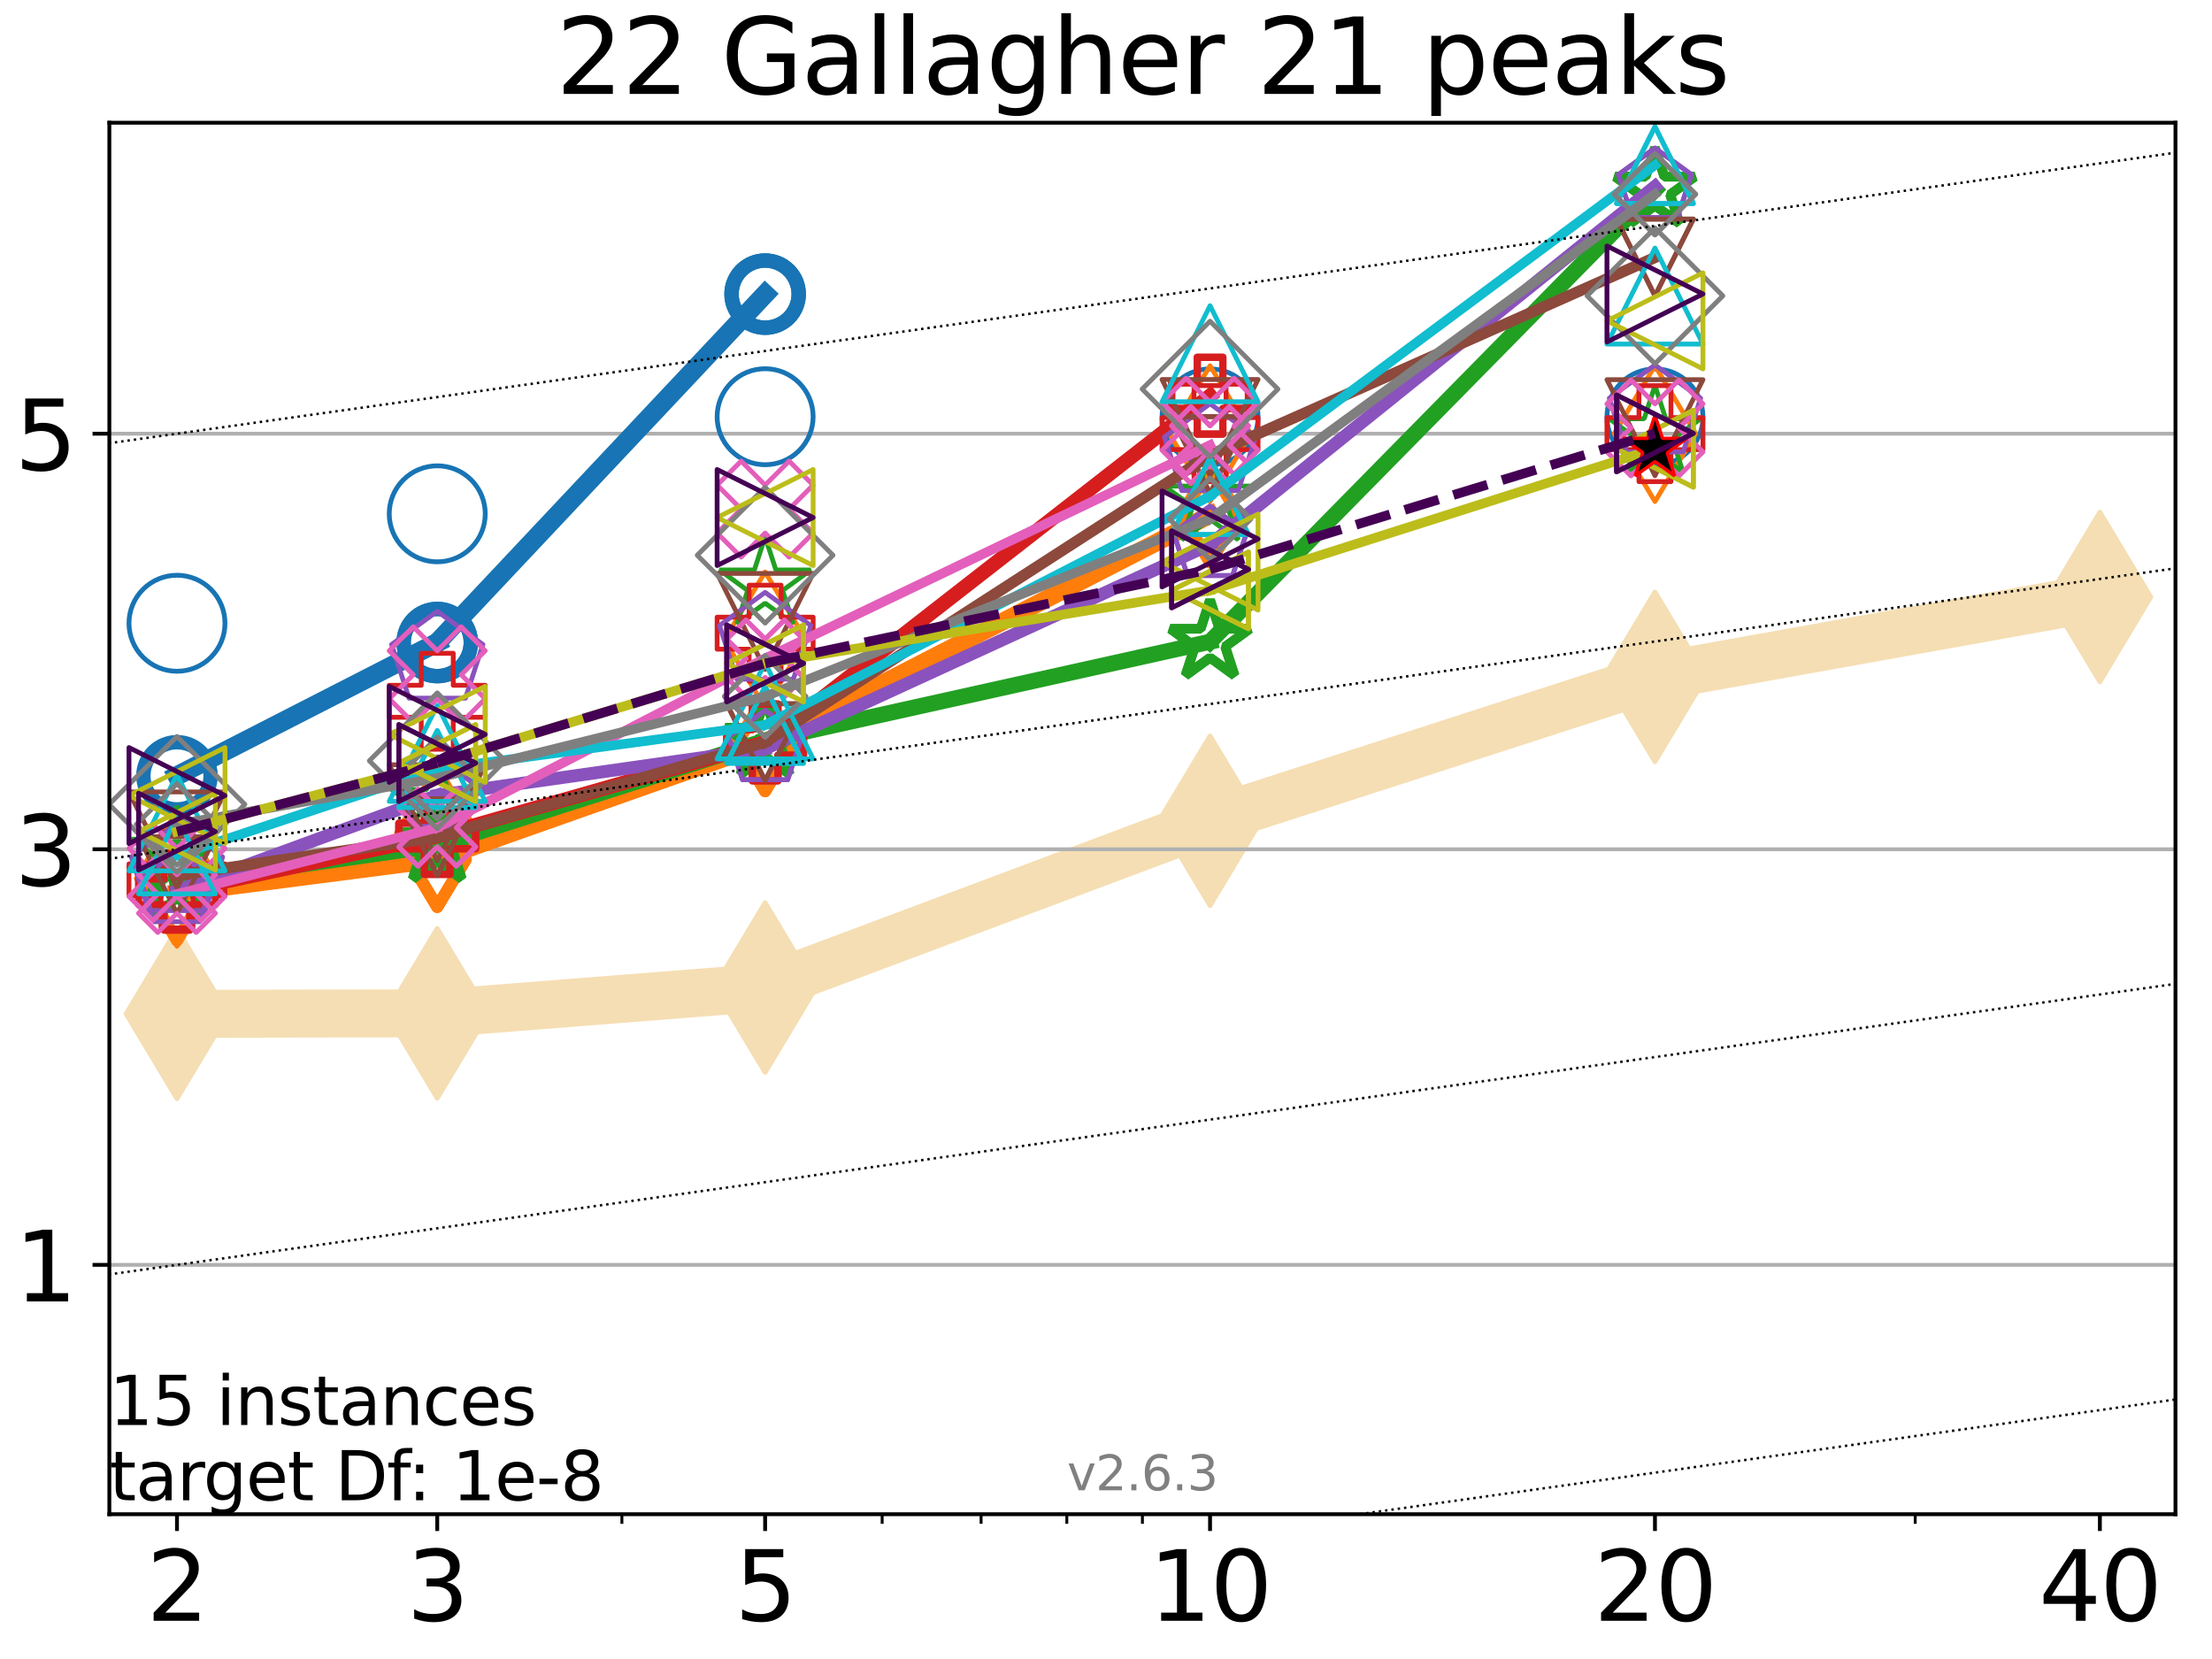 <?xml version="1.0" encoding="utf-8" standalone="no"?>
<!DOCTYPE svg PUBLIC "-//W3C//DTD SVG 1.1//EN"
  "http://www.w3.org/Graphics/SVG/1.1/DTD/svg11.dtd">
<svg xmlns:xlink="http://www.w3.org/1999/xlink" width="460.8pt" height="345.6pt" viewBox="0 0 460.8 345.6" xmlns="http://www.w3.org/2000/svg" version="1.1">
 <defs>
  <style type="text/css">*{stroke-linejoin: round; stroke-linecap: butt}</style>
 </defs>
 <g id="figure_1">
  <g id="patch_1">
   <path d="M 0 345.6 
L 460.8 345.6 
L 460.8 0 
L 0 0 
z
" style="fill: #ffffff"/>
  </g>
  <g id="axes_1">
   <g id="patch_2">
    <path d="M 22.78 315.44 
L 453.192 315.44 
L 453.192 25.56 
L 22.78 25.56 
z
" style="fill: #ffffff"/>
   </g>
   <g id="line2d_1">
    <path d="M 36.868 211.197 
L 91.085 211.1 
L 159.39 205.73 
L 252.074 170.985 
L 344.758 141.004 
L 437.443 124.366 
" clip-path="url(#p2495609fe8)" style="fill: none; stroke: #f5deb3; stroke-width: 10; stroke-linecap: square"/>
    <defs>
     <path id="m5088256785" d="M -0 17.678 
L 10.607 0 
L 0 -17.678 
L -10.607 -0 
z
" style="stroke: #f5deb3; stroke-linejoin: miter"/>
    </defs>
    <g clip-path="url(#p2495609fe8)">
     <use xlink:href="#m5088256785" x="36.868" y="211.197" style="fill: #f5deb3; stroke: #f5deb3; stroke-linejoin: miter"/>
     <use xlink:href="#m5088256785" x="91.085" y="211.1" style="fill: #f5deb3; stroke: #f5deb3; stroke-linejoin: miter"/>
     <use xlink:href="#m5088256785" x="159.39" y="205.73" style="fill: #f5deb3; stroke: #f5deb3; stroke-linejoin: miter"/>
     <use xlink:href="#m5088256785" x="252.074" y="170.985" style="fill: #f5deb3; stroke: #f5deb3; stroke-linejoin: miter"/>
     <use xlink:href="#m5088256785" x="344.758" y="141.004" style="fill: #f5deb3; stroke: #f5deb3; stroke-linejoin: miter"/>
     <use xlink:href="#m5088256785" x="437.443" y="124.366" style="fill: #f5deb3; stroke: #f5deb3; stroke-linejoin: miter"/>
    </g>
   </g>
   <g id="matplotlib.axis_1">
    <g id="xtick_1">
     <g id="line2d_2">
      <defs>
       <path id="mdc8d4b2c39" d="M 0 0 
L 0 3.5 
" style="stroke: #000000; stroke-width: 0.8"/>
      </defs>
      <g>
       <use xlink:href="#mdc8d4b2c39" x="36.868" y="315.44" style="stroke: #000000; stroke-width: 0.8"/>
      </g>
     </g>
     <g id="text_1">
      <!-- 2 -->
      <g transform="translate(30.506 337.637)scale(0.2 -0.2)">
       <defs>
        <path id="DejaVuSans-32" d="M 1228 531 
L 3431 531 
L 3431 0 
L 469 0 
L 469 531 
Q 828 903 1448 1529 
Q 2069 2156 2228 2338 
Q 2531 2678 2651 2914 
Q 2772 3150 2772 3378 
Q 2772 3750 2511 3984 
Q 2250 4219 1831 4219 
Q 1534 4219 1204 4116 
Q 875 4013 500 3803 
L 500 4441 
Q 881 4594 1212 4672 
Q 1544 4750 1819 4750 
Q 2544 4750 2975 4387 
Q 3406 4025 3406 3419 
Q 3406 3131 3298 2873 
Q 3191 2616 2906 2266 
Q 2828 2175 2409 1742 
Q 1991 1309 1228 531 
z
" transform="scale(0.016)"/>
       </defs>
       <use xlink:href="#DejaVuSans-32"/>
      </g>
     </g>
    </g>
    <g id="xtick_2">
     <g id="line2d_3">
      <g>
       <use xlink:href="#mdc8d4b2c39" x="91.085" y="315.44" style="stroke: #000000; stroke-width: 0.8"/>
      </g>
     </g>
     <g id="text_2">
      <!-- 3 -->
      <g transform="translate(84.723 337.637)scale(0.2 -0.2)">
       <defs>
        <path id="DejaVuSans-33" d="M 2597 2516 
Q 3050 2419 3304 2112 
Q 3559 1806 3559 1356 
Q 3559 666 3084 287 
Q 2609 -91 1734 -91 
Q 1441 -91 1130 -33 
Q 819 25 488 141 
L 488 750 
Q 750 597 1062 519 
Q 1375 441 1716 441 
Q 2309 441 2620 675 
Q 2931 909 2931 1356 
Q 2931 1769 2642 2001 
Q 2353 2234 1838 2234 
L 1294 2234 
L 1294 2753 
L 1863 2753 
Q 2328 2753 2575 2939 
Q 2822 3125 2822 3475 
Q 2822 3834 2567 4026 
Q 2313 4219 1838 4219 
Q 1578 4219 1281 4162 
Q 984 4106 628 3988 
L 628 4550 
Q 988 4650 1302 4700 
Q 1616 4750 1894 4750 
Q 2613 4750 3031 4423 
Q 3450 4097 3450 3541 
Q 3450 3153 3228 2886 
Q 3006 2619 2597 2516 
z
" transform="scale(0.016)"/>
       </defs>
       <use xlink:href="#DejaVuSans-33"/>
      </g>
     </g>
    </g>
    <g id="xtick_3">
     <g id="line2d_4">
      <g>
       <use xlink:href="#mdc8d4b2c39" x="159.39" y="315.44" style="stroke: #000000; stroke-width: 0.8"/>
      </g>
     </g>
     <g id="text_3">
      <!-- 5 -->
      <g transform="translate(153.028 337.637)scale(0.2 -0.2)">
       <defs>
        <path id="DejaVuSans-35" d="M 691 4666 
L 3169 4666 
L 3169 4134 
L 1269 4134 
L 1269 2991 
Q 1406 3038 1543 3061 
Q 1681 3084 1819 3084 
Q 2600 3084 3056 2656 
Q 3513 2228 3513 1497 
Q 3513 744 3044 326 
Q 2575 -91 1722 -91 
Q 1428 -91 1123 -41 
Q 819 9 494 109 
L 494 744 
Q 775 591 1075 516 
Q 1375 441 1709 441 
Q 2250 441 2565 725 
Q 2881 1009 2881 1497 
Q 2881 1984 2565 2268 
Q 2250 2553 1709 2553 
Q 1456 2553 1204 2497 
Q 953 2441 691 2322 
L 691 4666 
z
" transform="scale(0.016)"/>
       </defs>
       <use xlink:href="#DejaVuSans-35"/>
      </g>
     </g>
    </g>
    <g id="xtick_4">
     <g id="line2d_5">
      <g>
       <use xlink:href="#mdc8d4b2c39" x="252.074" y="315.44" style="stroke: #000000; stroke-width: 0.8"/>
      </g>
     </g>
     <g id="text_4">
      <!-- 10 -->
      <g transform="translate(239.349 337.637)scale(0.2 -0.2)">
       <defs>
        <path id="DejaVuSans-31" d="M 794 531 
L 1825 531 
L 1825 4091 
L 703 3866 
L 703 4441 
L 1819 4666 
L 2450 4666 
L 2450 531 
L 3481 531 
L 3481 0 
L 794 0 
L 794 531 
z
" transform="scale(0.016)"/>
        <path id="DejaVuSans-30" d="M 2034 4250 
Q 1547 4250 1301 3770 
Q 1056 3291 1056 2328 
Q 1056 1369 1301 889 
Q 1547 409 2034 409 
Q 2525 409 2770 889 
Q 3016 1369 3016 2328 
Q 3016 3291 2770 3770 
Q 2525 4250 2034 4250 
z
M 2034 4750 
Q 2819 4750 3233 4129 
Q 3647 3509 3647 2328 
Q 3647 1150 3233 529 
Q 2819 -91 2034 -91 
Q 1250 -91 836 529 
Q 422 1150 422 2328 
Q 422 3509 836 4129 
Q 1250 4750 2034 4750 
z
" transform="scale(0.016)"/>
       </defs>
       <use xlink:href="#DejaVuSans-31"/>
       <use xlink:href="#DejaVuSans-30" x="63.623"/>
      </g>
     </g>
    </g>
    <g id="xtick_5">
     <g id="line2d_6">
      <g>
       <use xlink:href="#mdc8d4b2c39" x="344.758" y="315.44" style="stroke: #000000; stroke-width: 0.8"/>
      </g>
     </g>
     <g id="text_5">
      <!-- 20 -->
      <g transform="translate(332.033 337.637)scale(0.2 -0.2)">
       <use xlink:href="#DejaVuSans-32"/>
       <use xlink:href="#DejaVuSans-30" x="63.623"/>
      </g>
     </g>
    </g>
    <g id="xtick_6">
     <g id="line2d_7">
      <g>
       <use xlink:href="#mdc8d4b2c39" x="437.443" y="315.44" style="stroke: #000000; stroke-width: 0.8"/>
      </g>
     </g>
     <g id="text_6">
      <!-- 40 -->
      <g transform="translate(424.718 337.637)scale(0.2 -0.2)">
       <defs>
        <path id="DejaVuSans-34" d="M 2419 4116 
L 825 1625 
L 2419 1625 
L 2419 4116 
z
M 2253 4666 
L 3047 4666 
L 3047 1625 
L 3713 1625 
L 3713 1100 
L 3047 1100 
L 3047 0 
L 2419 0 
L 2419 1100 
L 313 1100 
L 313 1709 
L 2253 4666 
z
" transform="scale(0.016)"/>
       </defs>
       <use xlink:href="#DejaVuSans-34"/>
       <use xlink:href="#DejaVuSans-30" x="63.623"/>
      </g>
     </g>
    </g>
    <g id="xtick_7">
     <g id="line2d_8">
      <defs>
       <path id="mc18ba2a023" d="M 0 0 
L 0 2 
" style="stroke: #000000; stroke-width: 0.6"/>
      </defs>
      <g>
       <use xlink:href="#mc18ba2a023" x="129.552" y="315.44" style="stroke: #000000; stroke-width: 0.6"/>
      </g>
     </g>
    </g>
    <g id="xtick_8">
     <g id="line2d_9">
      <g>
       <use xlink:href="#mc18ba2a023" x="183.769" y="315.44" style="stroke: #000000; stroke-width: 0.6"/>
      </g>
     </g>
    </g>
    <g id="xtick_9">
     <g id="line2d_10">
      <g>
       <use xlink:href="#mc18ba2a023" x="204.381" y="315.44" style="stroke: #000000; stroke-width: 0.6"/>
      </g>
     </g>
    </g>
    <g id="xtick_10">
     <g id="line2d_11">
      <g>
       <use xlink:href="#mc18ba2a023" x="222.237" y="315.44" style="stroke: #000000; stroke-width: 0.6"/>
      </g>
     </g>
    </g>
    <g id="xtick_11">
     <g id="line2d_12">
      <g>
       <use xlink:href="#mc18ba2a023" x="237.986" y="315.44" style="stroke: #000000; stroke-width: 0.6"/>
      </g>
     </g>
    </g>
    <g id="xtick_12">
     <g id="line2d_13">
      <g>
       <use xlink:href="#mc18ba2a023" x="398.975" y="315.44" style="stroke: #000000; stroke-width: 0.6"/>
      </g>
     </g>
    </g>
   </g>
   <g id="matplotlib.axis_2">
    <g id="ytick_1">
     <g id="line2d_14">
      <path d="M 22.78 263.495 
L 453.192 263.495 
" clip-path="url(#p2495609fe8)" style="fill: none; stroke: #b0b0b0; stroke-width: 0.8; stroke-linecap: square"/>
     </g>
     <g id="line2d_15">
      <defs>
       <path id="m1ad18b2e31" d="M 0 0 
L -3.5 0 
" style="stroke: #000000; stroke-width: 0.8"/>
      </defs>
      <g>
       <use xlink:href="#m1ad18b2e31" x="22.78" y="263.495" style="stroke: #000000; stroke-width: 0.8"/>
      </g>
     </g>
     <g id="text_7">
      <!-- 1 -->
      <g transform="translate(3.055 271.094)scale(0.2 -0.2)">
       <use xlink:href="#DejaVuSans-31"/>
      </g>
     </g>
    </g>
    <g id="ytick_2">
     <g id="line2d_16">
      <path d="M 22.78 176.921 
L 453.192 176.921 
" clip-path="url(#p2495609fe8)" style="fill: none; stroke: #b0b0b0; stroke-width: 0.8; stroke-linecap: square"/>
     </g>
     <g id="line2d_17">
      <g>
       <use xlink:href="#m1ad18b2e31" x="22.78" y="176.921" style="stroke: #000000; stroke-width: 0.8"/>
      </g>
     </g>
     <g id="text_8">
      <!-- 3 -->
      <g transform="translate(3.055 184.519)scale(0.2 -0.2)">
       <use xlink:href="#DejaVuSans-33"/>
      </g>
     </g>
    </g>
    <g id="ytick_3">
     <g id="line2d_18">
      <path d="M 22.78 90.346 
L 453.192 90.346 
" clip-path="url(#p2495609fe8)" style="fill: none; stroke: #b0b0b0; stroke-width: 0.8; stroke-linecap: square"/>
     </g>
     <g id="line2d_19">
      <g>
       <use xlink:href="#m1ad18b2e31" x="22.78" y="90.346" style="stroke: #000000; stroke-width: 0.8"/>
      </g>
     </g>
     <g id="text_9">
      <!-- 5 -->
      <g transform="translate(3.055 97.945)scale(0.2 -0.2)">
       <use xlink:href="#DejaVuSans-35"/>
      </g>
     </g>
    </g>
   </g>
   <g id="line2d_20">
    <path d="M 36.868 161.612 
L 91.085 133.853 
" clip-path="url(#p2495609fe8)" style="fill: none; stroke: #1874b4; stroke-width: 4; stroke-linecap: square"/>
    <defs>
     <path id="md79ef188ad" d="M 0 7 
C 1.856 7 3.637 6.262 4.95 4.95 
C 6.262 3.637 7 1.856 7 0 
C 7 -1.856 6.262 -3.637 4.95 -4.95 
C 3.637 -6.262 1.856 -7 0 -7 
C -1.856 -7 -3.637 -6.262 -4.95 -4.95 
C -6.262 -3.637 -7 -1.856 -7 0 
C -7 1.856 -6.262 3.637 -4.95 4.95 
C -3.637 6.262 -1.856 7 0 7 
z
" style="stroke: #1874b4; stroke-width: 3"/>
    </defs>
    <g clip-path="url(#p2495609fe8)">
     <use xlink:href="#md79ef188ad" x="36.868" y="161.612" style="fill-opacity: 0; stroke: #1874b4; stroke-width: 3"/>
     <use xlink:href="#md79ef188ad" x="91.085" y="133.853" style="fill-opacity: 0; stroke: #1874b4; stroke-width: 3"/>
    </g>
   </g>
   <g id="line2d_21">
    <path d="M 91.085 133.853 
L 159.39 61.27 
" clip-path="url(#p2495609fe8)" style="fill: none; stroke: #1874b4; stroke-width: 4; stroke-linecap: square"/>
    <g clip-path="url(#p2495609fe8)">
     <use xlink:href="#md79ef188ad" x="91.085" y="133.853" style="fill-opacity: 0; stroke: #1874b4; stroke-width: 3"/>
     <use xlink:href="#md79ef188ad" x="159.39" y="61.27" style="fill-opacity: 0; stroke: #1874b4; stroke-width: 3"/>
    </g>
   </g>
   <g id="line2d_22">
    <path d="M 159.39 61.27 
" clip-path="url(#p2495609fe8)" style="fill: none; stroke: #1874b4; stroke-width: 4; stroke-linecap: square"/>
    <g clip-path="url(#p2495609fe8)">
     <use xlink:href="#md79ef188ad" x="159.39" y="61.27" style="fill-opacity: 0; stroke: #1874b4; stroke-width: 3"/>
    </g>
   </g>
   <g id="line2d_23"/>
   <g id="line2d_24">
    <defs>
     <path id="mc58ce30c27" d="M 0 10 
C 2.652 10 5.196 8.946 7.071 7.071 
C 8.946 5.196 10 2.652 10 0 
C 10 -2.652 8.946 -5.196 7.071 -7.071 
C 5.196 -8.946 2.652 -10 0 -10 
C -2.652 -10 -5.196 -8.946 -7.071 -7.071 
C -8.946 -5.196 -10 -2.652 -10 0 
C -10 2.652 -8.946 5.196 -7.071 7.071 
C -5.196 8.946 -2.652 10 0 10 
z
" style="stroke: #1874b4"/>
    </defs>
    <g clip-path="url(#p2495609fe8)">
     <use xlink:href="#mc58ce30c27" x="36.868" y="129.837" style="fill-opacity: 0; stroke: #1874b4"/>
     <use xlink:href="#mc58ce30c27" x="91.085" y="107.039" style="fill-opacity: 0; stroke: #1874b4"/>
     <use xlink:href="#mc58ce30c27" x="159.39" y="86.809" style="fill-opacity: 0; stroke: #1874b4"/>
     <use xlink:href="#mc58ce30c27" x="252.074" y="86.856" style="fill-opacity: 0; stroke: #1874b4"/>
     <use xlink:href="#mc58ce30c27" x="344.758" y="86.856" style="fill-opacity: 0; stroke: #1874b4"/>
    </g>
   </g>
   <g id="line2d_25">
    <path d="M 36.868 186.054 
L 91.085 179.041 
" clip-path="url(#p2495609fe8)" style="fill: none; stroke: #ff7d0b; stroke-width: 3.667; stroke-linecap: square"/>
    <defs>
     <path id="m80aefb0b1f" d="M -0 9.899 
L 5.94 0 
L 0 -9.899 
L -5.94 -0 
z
" style="stroke: #ff7d0b; stroke-width: 2.5; stroke-linejoin: miter"/>
    </defs>
    <g clip-path="url(#p2495609fe8)">
     <use xlink:href="#m80aefb0b1f" x="36.868" y="186.054" style="fill-opacity: 0; stroke: #ff7d0b; stroke-width: 2.5; stroke-linejoin: miter"/>
     <use xlink:href="#m80aefb0b1f" x="91.085" y="179.041" style="fill-opacity: 0; stroke: #ff7d0b; stroke-width: 2.5; stroke-linejoin: miter"/>
    </g>
   </g>
   <g id="line2d_26">
    <path d="M 91.085 179.041 
L 159.39 154.921 
" clip-path="url(#p2495609fe8)" style="fill: none; stroke: #ff7d0b; stroke-width: 3.667; stroke-linecap: square"/>
    <g clip-path="url(#p2495609fe8)">
     <use xlink:href="#m80aefb0b1f" x="91.085" y="179.041" style="fill-opacity: 0; stroke: #ff7d0b; stroke-width: 2.5; stroke-linejoin: miter"/>
     <use xlink:href="#m80aefb0b1f" x="159.39" y="154.921" style="fill-opacity: 0; stroke: #ff7d0b; stroke-width: 2.5; stroke-linejoin: miter"/>
    </g>
   </g>
   <g id="line2d_27">
    <path d="M 159.39 154.921 
L 252.074 107.258 
" clip-path="url(#p2495609fe8)" style="fill: none; stroke: #ff7d0b; stroke-width: 3.667; stroke-linecap: square"/>
    <g clip-path="url(#p2495609fe8)">
     <use xlink:href="#m80aefb0b1f" x="159.39" y="154.921" style="fill-opacity: 0; stroke: #ff7d0b; stroke-width: 2.5; stroke-linejoin: miter"/>
     <use xlink:href="#m80aefb0b1f" x="252.074" y="107.258" style="fill-opacity: 0; stroke: #ff7d0b; stroke-width: 2.5; stroke-linejoin: miter"/>
    </g>
   </g>
   <g id="line2d_28">
    <path d="M 252.074 107.258 
" clip-path="url(#p2495609fe8)" style="fill: none; stroke: #ff7d0b; stroke-width: 3.667; stroke-linecap: square"/>
    <g clip-path="url(#p2495609fe8)">
     <use xlink:href="#m80aefb0b1f" x="252.074" y="107.258" style="fill-opacity: 0; stroke: #ff7d0b; stroke-width: 2.5; stroke-linejoin: miter"/>
    </g>
   </g>
   <g id="line2d_29"/>
   <g id="line2d_30">
    <defs>
     <path id="mc8f6da01f3" d="M -0 14.142 
L 8.485 0 
L -0 -14.142 
L -8.485 -0 
z
" style="stroke: #ff7d0b; stroke-linejoin: miter"/>
    </defs>
    <g clip-path="url(#p2495609fe8)">
     <use xlink:href="#mc8f6da01f3" x="36.868" y="182.979" style="fill-opacity: 0; stroke: #ff7d0b; stroke-linejoin: miter"/>
     <use xlink:href="#mc8f6da01f3" x="91.085" y="173.467" style="fill-opacity: 0; stroke: #ff7d0b; stroke-linejoin: miter"/>
     <use xlink:href="#mc8f6da01f3" x="159.39" y="133.301" style="fill-opacity: 0; stroke: #ff7d0b; stroke-linejoin: miter"/>
     <use xlink:href="#mc8f6da01f3" x="252.074" y="90.339" style="fill-opacity: 0; stroke: #ff7d0b; stroke-linejoin: miter"/>
     <use xlink:href="#mc8f6da01f3" x="344.758" y="90.327" style="fill-opacity: 0; stroke: #ff7d0b; stroke-linejoin: miter"/>
    </g>
   </g>
   <g id="line2d_31">
    <path d="M 36.868 183.807 
L 91.085 176.058 
" clip-path="url(#p2495609fe8)" style="fill: none; stroke: #22a022; stroke-width: 3.333; stroke-linecap: square"/>
    <defs>
     <path id="m6f8126cae3" d="M 0 -8.7 
L -1.953 -2.688 
L -8.274 -2.688 
L -3.16 1.027 
L -5.114 7.038 
L -0 3.323 
L 5.114 7.038 
L 3.16 1.027 
L 8.274 -2.688 
L 1.953 -2.688 
z
" style="stroke: #22a022; stroke-width: 2; stroke-linejoin: bevel"/>
    </defs>
    <g clip-path="url(#p2495609fe8)">
     <use xlink:href="#m6f8126cae3" x="36.868" y="183.807" style="fill-opacity: 0; stroke: #22a022; stroke-width: 2; stroke-linejoin: bevel"/>
     <use xlink:href="#m6f8126cae3" x="91.085" y="176.058" style="fill-opacity: 0; stroke: #22a022; stroke-width: 2; stroke-linejoin: bevel"/>
    </g>
   </g>
   <g id="line2d_32">
    <path d="M 91.085 176.058 
L 159.39 154.273 
" clip-path="url(#p2495609fe8)" style="fill: none; stroke: #22a022; stroke-width: 3.333; stroke-linecap: square"/>
    <g clip-path="url(#p2495609fe8)">
     <use xlink:href="#m6f8126cae3" x="91.085" y="176.058" style="fill-opacity: 0; stroke: #22a022; stroke-width: 2; stroke-linejoin: bevel"/>
     <use xlink:href="#m6f8126cae3" x="159.39" y="154.273" style="fill-opacity: 0; stroke: #22a022; stroke-width: 2; stroke-linejoin: bevel"/>
    </g>
   </g>
   <g id="line2d_33">
    <path d="M 159.39 154.273 
L 252.074 133.679 
" clip-path="url(#p2495609fe8)" style="fill: none; stroke: #22a022; stroke-width: 3.333; stroke-linecap: square"/>
    <g clip-path="url(#p2495609fe8)">
     <use xlink:href="#m6f8126cae3" x="159.39" y="154.273" style="fill-opacity: 0; stroke: #22a022; stroke-width: 2; stroke-linejoin: bevel"/>
     <use xlink:href="#m6f8126cae3" x="252.074" y="133.679" style="fill-opacity: 0; stroke: #22a022; stroke-width: 2; stroke-linejoin: bevel"/>
    </g>
   </g>
   <g id="line2d_34">
    <path d="M 252.074 133.679 
L 344.758 39.501 
" clip-path="url(#p2495609fe8)" style="fill: none; stroke: #22a022; stroke-width: 3.333; stroke-linecap: square"/>
    <g clip-path="url(#p2495609fe8)">
     <use xlink:href="#m6f8126cae3" x="252.074" y="133.679" style="fill-opacity: 0; stroke: #22a022; stroke-width: 2; stroke-linejoin: bevel"/>
     <use xlink:href="#m6f8126cae3" x="344.758" y="39.501" style="fill-opacity: 0; stroke: #22a022; stroke-width: 2; stroke-linejoin: bevel"/>
    </g>
   </g>
   <g id="line2d_35">
    <path d="M 344.758 39.501 
" clip-path="url(#p2495609fe8)" style="fill: none; stroke: #22a022; stroke-width: 3.333; stroke-linecap: square"/>
    <g clip-path="url(#p2495609fe8)">
     <use xlink:href="#m6f8126cae3" x="344.758" y="39.501" style="fill-opacity: 0; stroke: #22a022; stroke-width: 2; stroke-linejoin: bevel"/>
    </g>
   </g>
   <g id="line2d_36"/>
   <g id="line2d_37">
    <defs>
     <path id="m49e60353d1" d="M 0 -10 
L -2.245 -3.09 
L -9.511 -3.09 
L -3.633 1.18 
L -5.878 8.09 
L -0 3.82 
L 5.878 8.09 
L 3.633 1.18 
L 9.511 -3.09 
L 2.245 -3.09 
z
" style="stroke: #22a022; stroke-linejoin: bevel"/>
    </defs>
    <g clip-path="url(#p2495609fe8)">
     <use xlink:href="#m49e60353d1" x="36.868" y="177.925" style="fill-opacity: 0; stroke: #22a022; stroke-linejoin: bevel"/>
     <use xlink:href="#m49e60353d1" x="91.085" y="167.609" style="fill-opacity: 0; stroke: #22a022; stroke-linejoin: bevel"/>
     <use xlink:href="#m49e60353d1" x="159.39" y="121.83" style="fill-opacity: 0; stroke: #22a022; stroke-linejoin: bevel"/>
     <use xlink:href="#m49e60353d1" x="252.074" y="104.355" style="fill-opacity: 0; stroke: #22a022; stroke-linejoin: bevel"/>
     <use xlink:href="#m49e60353d1" x="344.758" y="90.327" style="fill-opacity: 0; stroke: #22a022; stroke-linejoin: bevel"/>
    </g>
   </g>
   <g id="line2d_38">
    <path d="M 36.868 185.777 
L 91.085 174.15 
" clip-path="url(#p2495609fe8)" style="fill: none; stroke: #d61e1f; stroke-width: 3; stroke-linecap: square"/>
    <defs>
     <path id="m75797e96d2" d="M -2.667 8 
L 2.667 8 
L 2.667 2.667 
L 8 2.667 
L 8 -2.667 
L 2.667 -2.667 
L 2.667 -8 
L -2.667 -8 
L -2.667 -2.667 
L -8 -2.667 
L -8 2.667 
L -2.667 2.667 
z
" style="stroke: #d61e1f; stroke-width: 1.5; stroke-linejoin: miter"/>
    </defs>
    <g clip-path="url(#p2495609fe8)">
     <use xlink:href="#m75797e96d2" x="36.868" y="185.777" style="fill-opacity: 0; stroke: #d61e1f; stroke-width: 1.5; stroke-linejoin: miter"/>
     <use xlink:href="#m75797e96d2" x="91.085" y="174.15" style="fill-opacity: 0; stroke: #d61e1f; stroke-width: 1.5; stroke-linejoin: miter"/>
    </g>
   </g>
   <g id="line2d_39">
    <path d="M 91.085 174.15 
L 159.39 154.655 
" clip-path="url(#p2495609fe8)" style="fill: none; stroke: #d61e1f; stroke-width: 3; stroke-linecap: square"/>
    <g clip-path="url(#p2495609fe8)">
     <use xlink:href="#m75797e96d2" x="91.085" y="174.15" style="fill-opacity: 0; stroke: #d61e1f; stroke-width: 1.5; stroke-linejoin: miter"/>
     <use xlink:href="#m75797e96d2" x="159.39" y="154.655" style="fill-opacity: 0; stroke: #d61e1f; stroke-width: 1.5; stroke-linejoin: miter"/>
    </g>
   </g>
   <g id="line2d_40">
    <path d="M 159.39 154.655 
L 252.074 82.427 
" clip-path="url(#p2495609fe8)" style="fill: none; stroke: #d61e1f; stroke-width: 3; stroke-linecap: square"/>
    <g clip-path="url(#p2495609fe8)">
     <use xlink:href="#m75797e96d2" x="159.39" y="154.655" style="fill-opacity: 0; stroke: #d61e1f; stroke-width: 1.5; stroke-linejoin: miter"/>
     <use xlink:href="#m75797e96d2" x="252.074" y="82.427" style="fill-opacity: 0; stroke: #d61e1f; stroke-width: 1.5; stroke-linejoin: miter"/>
    </g>
   </g>
   <g id="line2d_41">
    <path d="M 252.074 82.427 
" clip-path="url(#p2495609fe8)" style="fill: none; stroke: #d61e1f; stroke-width: 3; stroke-linecap: square"/>
    <g clip-path="url(#p2495609fe8)">
     <use xlink:href="#m75797e96d2" x="252.074" y="82.427" style="fill-opacity: 0; stroke: #d61e1f; stroke-width: 1.5; stroke-linejoin: miter"/>
    </g>
   </g>
   <g id="line2d_42"/>
   <g id="line2d_43">
    <defs>
     <path id="m849f0ca532" d="M -3.333 10 
L 3.333 10 
L 3.333 3.333 
L 10 3.333 
L 10 -3.333 
L 3.333 -3.333 
L 3.333 -10 
L -3.333 -10 
L -3.333 -3.333 
L -10 -3.333 
L -10 3.333 
L -3.333 3.333 
z
" style="stroke: #d61e1f; stroke-linejoin: miter"/>
    </defs>
    <g clip-path="url(#p2495609fe8)">
     <use xlink:href="#m849f0ca532" x="36.868" y="183.293" style="fill-opacity: 0; stroke: #d61e1f; stroke-linejoin: miter"/>
     <use xlink:href="#m849f0ca532" x="91.085" y="146.089" style="fill-opacity: 0; stroke: #d61e1f; stroke-linejoin: miter"/>
     <use xlink:href="#m849f0ca532" x="159.39" y="131.903" style="fill-opacity: 0; stroke: #d61e1f; stroke-linejoin: miter"/>
     <use xlink:href="#m849f0ca532" x="252.074" y="90.327" style="fill-opacity: 0; stroke: #d61e1f; stroke-linejoin: miter"/>
     <use xlink:href="#m849f0ca532" x="344.758" y="90.331" style="fill-opacity: 0; stroke: #d61e1f; stroke-linejoin: miter"/>
    </g>
   </g>
   <g id="line2d_44">
    <path d="M 36.868 185.545 
L 91.085 165.676 
" clip-path="url(#p2495609fe8)" style="fill: none; stroke: #8a52bd; stroke-width: 2.667; stroke-linecap: square"/>
    <defs>
     <path id="m1ecc4301d3" d="M 0 -8 
L -7.608 -2.472 
L -4.702 6.472 
L 4.702 6.472 
L 7.608 -2.472 
z
" style="stroke: #8a52bd; stroke-linejoin: miter"/>
    </defs>
    <g clip-path="url(#p2495609fe8)">
     <use xlink:href="#m1ecc4301d3" x="36.868" y="185.545" style="fill-opacity: 0; stroke: #8a52bd; stroke-linejoin: miter"/>
     <use xlink:href="#m1ecc4301d3" x="91.085" y="165.676" style="fill-opacity: 0; stroke: #8a52bd; stroke-linejoin: miter"/>
    </g>
   </g>
   <g id="line2d_45">
    <path d="M 91.085 165.676 
L 159.39 155.97 
" clip-path="url(#p2495609fe8)" style="fill: none; stroke: #8a52bd; stroke-width: 2.667; stroke-linecap: square"/>
    <g clip-path="url(#p2495609fe8)">
     <use xlink:href="#m1ecc4301d3" x="91.085" y="165.676" style="fill-opacity: 0; stroke: #8a52bd; stroke-linejoin: miter"/>
     <use xlink:href="#m1ecc4301d3" x="159.39" y="155.97" style="fill-opacity: 0; stroke: #8a52bd; stroke-linejoin: miter"/>
    </g>
   </g>
   <g id="line2d_46">
    <path d="M 159.39 155.97 
L 252.074 113.427 
" clip-path="url(#p2495609fe8)" style="fill: none; stroke: #8a52bd; stroke-width: 2.667; stroke-linecap: square"/>
    <g clip-path="url(#p2495609fe8)">
     <use xlink:href="#m1ecc4301d3" x="159.39" y="155.97" style="fill-opacity: 0; stroke: #8a52bd; stroke-linejoin: miter"/>
     <use xlink:href="#m1ecc4301d3" x="252.074" y="113.427" style="fill-opacity: 0; stroke: #8a52bd; stroke-linejoin: miter"/>
    </g>
   </g>
   <g id="line2d_47">
    <path d="M 252.074 113.427 
L 344.758 38.847 
" clip-path="url(#p2495609fe8)" style="fill: none; stroke: #8a52bd; stroke-width: 2.667; stroke-linecap: square"/>
    <g clip-path="url(#p2495609fe8)">
     <use xlink:href="#m1ecc4301d3" x="252.074" y="113.427" style="fill-opacity: 0; stroke: #8a52bd; stroke-linejoin: miter"/>
     <use xlink:href="#m1ecc4301d3" x="344.758" y="38.847" style="fill-opacity: 0; stroke: #8a52bd; stroke-linejoin: miter"/>
    </g>
   </g>
   <g id="line2d_48">
    <path d="M 344.758 38.847 
" clip-path="url(#p2495609fe8)" style="fill: none; stroke: #8a52bd; stroke-width: 2.667; stroke-linecap: square"/>
    <g clip-path="url(#p2495609fe8)">
     <use xlink:href="#m1ecc4301d3" x="344.758" y="38.847" style="fill-opacity: 0; stroke: #8a52bd; stroke-linejoin: miter"/>
    </g>
   </g>
   <g id="line2d_49"/>
   <g id="line2d_50">
    <defs>
     <path id="m0ae235309d" d="M 0 -10 
L -9.511 -3.09 
L -5.878 8.09 
L 5.878 8.09 
L 9.511 -3.09 
z
" style="stroke: #8a52bd; stroke-linejoin: miter"/>
    </defs>
    <g clip-path="url(#p2495609fe8)">
     <use xlink:href="#m0ae235309d" x="36.868" y="181.604" style="fill-opacity: 0; stroke: #8a52bd; stroke-linejoin: miter"/>
     <use xlink:href="#m0ae235309d" x="91.085" y="137.351" style="fill-opacity: 0; stroke: #8a52bd; stroke-linejoin: miter"/>
     <use xlink:href="#m0ae235309d" x="159.39" y="133.402" style="fill-opacity: 0; stroke: #8a52bd; stroke-linejoin: miter"/>
     <use xlink:href="#m0ae235309d" x="252.074" y="94.114" style="fill-opacity: 0; stroke: #8a52bd; stroke-linejoin: miter"/>
     <use xlink:href="#m0ae235309d" x="344.758" y="86.04" style="fill-opacity: 0; stroke: #8a52bd; stroke-linejoin: miter"/>
    </g>
   </g>
   <g id="line2d_51">
    <path d="M 36.868 182.306 
L 91.085 174.388 
" clip-path="url(#p2495609fe8)" style="fill: none; stroke: #8c493c; stroke-width: 2.333; stroke-linecap: square"/>
    <defs>
     <path id="m653947402a" d="M -0 8 
L 8 -8 
L -8 -8 
z
" style="stroke: #8c493c; stroke-linejoin: miter"/>
    </defs>
    <g clip-path="url(#p2495609fe8)">
     <use xlink:href="#m653947402a" x="36.868" y="182.306" style="fill-opacity: 0; stroke: #8c493c; stroke-linejoin: miter"/>
     <use xlink:href="#m653947402a" x="91.085" y="174.388" style="fill-opacity: 0; stroke: #8c493c; stroke-linejoin: miter"/>
    </g>
   </g>
   <g id="line2d_52">
    <path d="M 91.085 174.388 
L 159.39 154.606 
" clip-path="url(#p2495609fe8)" style="fill: none; stroke: #8c493c; stroke-width: 2.333; stroke-linecap: square"/>
    <g clip-path="url(#p2495609fe8)">
     <use xlink:href="#m653947402a" x="91.085" y="174.388" style="fill-opacity: 0; stroke: #8c493c; stroke-linejoin: miter"/>
     <use xlink:href="#m653947402a" x="159.39" y="154.606" style="fill-opacity: 0; stroke: #8c493c; stroke-linejoin: miter"/>
    </g>
   </g>
   <g id="line2d_53">
    <path d="M 159.39 154.606 
L 252.074 94.796 
" clip-path="url(#p2495609fe8)" style="fill: none; stroke: #8c493c; stroke-width: 2.333; stroke-linecap: square"/>
    <g clip-path="url(#p2495609fe8)">
     <use xlink:href="#m653947402a" x="159.39" y="154.606" style="fill-opacity: 0; stroke: #8c493c; stroke-linejoin: miter"/>
     <use xlink:href="#m653947402a" x="252.074" y="94.796" style="fill-opacity: 0; stroke: #8c493c; stroke-linejoin: miter"/>
    </g>
   </g>
   <g id="line2d_54">
    <path d="M 252.074 94.796 
L 344.758 53.637 
" clip-path="url(#p2495609fe8)" style="fill: none; stroke: #8c493c; stroke-width: 2.333; stroke-linecap: square"/>
    <g clip-path="url(#p2495609fe8)">
     <use xlink:href="#m653947402a" x="252.074" y="94.796" style="fill-opacity: 0; stroke: #8c493c; stroke-linejoin: miter"/>
     <use xlink:href="#m653947402a" x="344.758" y="53.637" style="fill-opacity: 0; stroke: #8c493c; stroke-linejoin: miter"/>
    </g>
   </g>
   <g id="line2d_55">
    <path d="M 344.758 53.637 
" clip-path="url(#p2495609fe8)" style="fill: none; stroke: #8c493c; stroke-width: 2.333; stroke-linecap: square"/>
    <g clip-path="url(#p2495609fe8)">
     <use xlink:href="#m653947402a" x="344.758" y="53.637" style="fill-opacity: 0; stroke: #8c493c; stroke-linejoin: miter"/>
    </g>
   </g>
   <g id="line2d_56"/>
   <g id="line2d_57">
    <defs>
     <path id="mfab6d0ad6d" d="M -0 10 
L 10 -10 
L -10 -10 
z
" style="stroke: #8c493c; stroke-linejoin: miter"/>
    </defs>
    <g clip-path="url(#p2495609fe8)">
     <use xlink:href="#mfab6d0ad6d" x="36.868" y="174.976" style="fill-opacity: 0; stroke: #8c493c; stroke-linejoin: miter"/>
     <use xlink:href="#mfab6d0ad6d" x="91.085" y="169.307" style="fill-opacity: 0; stroke: #8c493c; stroke-linejoin: miter"/>
     <use xlink:href="#mfab6d0ad6d" x="159.39" y="129.456" style="fill-opacity: 0; stroke: #8c493c; stroke-linejoin: miter"/>
     <use xlink:href="#mfab6d0ad6d" x="252.074" y="89.057" style="fill-opacity: 0; stroke: #8c493c; stroke-linejoin: miter"/>
     <use xlink:href="#mfab6d0ad6d" x="344.758" y="89.095" style="fill-opacity: 0; stroke: #8c493c; stroke-linejoin: miter"/>
    </g>
   </g>
   <g id="line2d_58">
    <path d="M 36.868 186.245 
L 91.085 172.424 
" clip-path="url(#p2495609fe8)" style="fill: none; stroke: #e35fbb; stroke-width: 2; stroke-linecap: square"/>
    <defs>
     <path id="m95529346da" d="M -4 8 
L 0 4 
L 4 8 
L 8 4 
L 4 0 
L 8 -4 
L 4 -8 
L 0 -4 
L -4 -8 
L -8 -4 
L -4 0 
L -8 4 
z
" style="stroke: #e35fbb; stroke-linejoin: miter"/>
    </defs>
    <g clip-path="url(#p2495609fe8)">
     <use xlink:href="#m95529346da" x="36.868" y="186.245" style="fill-opacity: 0; stroke: #e35fbb; stroke-linejoin: miter"/>
     <use xlink:href="#m95529346da" x="91.085" y="172.424" style="fill-opacity: 0; stroke: #e35fbb; stroke-linejoin: miter"/>
    </g>
   </g>
   <g id="line2d_59">
    <path d="M 91.085 172.424 
L 159.39 137.159 
" clip-path="url(#p2495609fe8)" style="fill: none; stroke: #e35fbb; stroke-width: 2; stroke-linecap: square"/>
    <g clip-path="url(#p2495609fe8)">
     <use xlink:href="#m95529346da" x="91.085" y="172.424" style="fill-opacity: 0; stroke: #e35fbb; stroke-linejoin: miter"/>
     <use xlink:href="#m95529346da" x="159.39" y="137.159" style="fill-opacity: 0; stroke: #e35fbb; stroke-linejoin: miter"/>
    </g>
   </g>
   <g id="line2d_60">
    <path d="M 159.39 137.159 
L 252.074 92.711 
" clip-path="url(#p2495609fe8)" style="fill: none; stroke: #e35fbb; stroke-width: 2; stroke-linecap: square"/>
    <g clip-path="url(#p2495609fe8)">
     <use xlink:href="#m95529346da" x="159.39" y="137.159" style="fill-opacity: 0; stroke: #e35fbb; stroke-linejoin: miter"/>
     <use xlink:href="#m95529346da" x="252.074" y="92.711" style="fill-opacity: 0; stroke: #e35fbb; stroke-linejoin: miter"/>
    </g>
   </g>
   <g id="line2d_61">
    <path d="M 252.074 92.711 
" clip-path="url(#p2495609fe8)" style="fill: none; stroke: #e35fbb; stroke-width: 2; stroke-linecap: square"/>
    <g clip-path="url(#p2495609fe8)">
     <use xlink:href="#m95529346da" x="252.074" y="92.711" style="fill-opacity: 0; stroke: #e35fbb; stroke-linejoin: miter"/>
    </g>
   </g>
   <g id="line2d_62"/>
   <g id="line2d_63">
    <defs>
     <path id="m71dc7c194a" d="M -5 10 
L 0 5 
L 5 10 
L 10 5 
L 5 0 
L 10 -5 
L 5 -10 
L 0 -5 
L -5 -10 
L -10 -5 
L -5 0 
L -10 5 
z
" style="stroke: #e35fbb; stroke-linejoin: miter"/>
    </defs>
    <g clip-path="url(#p2495609fe8)">
     <use xlink:href="#m71dc7c194a" x="36.868" y="181.749" style="fill-opacity: 0; stroke: #e35fbb; stroke-linejoin: miter"/>
     <use xlink:href="#m71dc7c194a" x="91.085" y="140.57" style="fill-opacity: 0; stroke: #e35fbb; stroke-linejoin: miter"/>
     <use xlink:href="#m71dc7c194a" x="159.39" y="106.052" style="fill-opacity: 0; stroke: #e35fbb; stroke-linejoin: miter"/>
     <use xlink:href="#m71dc7c194a" x="252.074" y="88.795" style="fill-opacity: 0; stroke: #e35fbb; stroke-linejoin: miter"/>
     <use xlink:href="#m71dc7c194a" x="344.758" y="89.138" style="fill-opacity: 0; stroke: #e35fbb; stroke-linejoin: miter"/>
    </g>
   </g>
   <g id="line2d_64">
    <path d="M 36.868 178.206 
L 91.085 160.208 
" clip-path="url(#p2495609fe8)" style="fill: none; stroke: #11bdcf; stroke-width: 2; stroke-linecap: square"/>
    <defs>
     <path id="mb1cf397021" d="M 0 -8 
L -8 8 
L 8 8 
z
" style="stroke: #11bdcf; stroke-linejoin: miter"/>
    </defs>
    <g clip-path="url(#p2495609fe8)">
     <use xlink:href="#mb1cf397021" x="36.868" y="178.206" style="fill-opacity: 0; stroke: #11bdcf; stroke-linejoin: miter"/>
     <use xlink:href="#mb1cf397021" x="91.085" y="160.208" style="fill-opacity: 0; stroke: #11bdcf; stroke-linejoin: miter"/>
    </g>
   </g>
   <g id="line2d_65">
    <path d="M 91.085 160.208 
L 159.39 151.004 
" clip-path="url(#p2495609fe8)" style="fill: none; stroke: #11bdcf; stroke-width: 2; stroke-linecap: square"/>
    <g clip-path="url(#p2495609fe8)">
     <use xlink:href="#mb1cf397021" x="91.085" y="160.208" style="fill-opacity: 0; stroke: #11bdcf; stroke-linejoin: miter"/>
     <use xlink:href="#mb1cf397021" x="159.39" y="151.004" style="fill-opacity: 0; stroke: #11bdcf; stroke-linejoin: miter"/>
    </g>
   </g>
   <g id="line2d_66">
    <path d="M 159.39 151.004 
L 252.074 103.349 
" clip-path="url(#p2495609fe8)" style="fill: none; stroke: #11bdcf; stroke-width: 2; stroke-linecap: square"/>
    <g clip-path="url(#p2495609fe8)">
     <use xlink:href="#mb1cf397021" x="159.39" y="151.004" style="fill-opacity: 0; stroke: #11bdcf; stroke-linejoin: miter"/>
     <use xlink:href="#mb1cf397021" x="252.074" y="103.349" style="fill-opacity: 0; stroke: #11bdcf; stroke-linejoin: miter"/>
    </g>
   </g>
   <g id="line2d_67">
    <path d="M 252.074 103.349 
L 344.758 34.4 
" clip-path="url(#p2495609fe8)" style="fill: none; stroke: #11bdcf; stroke-width: 2; stroke-linecap: square"/>
    <g clip-path="url(#p2495609fe8)">
     <use xlink:href="#mb1cf397021" x="252.074" y="103.349" style="fill-opacity: 0; stroke: #11bdcf; stroke-linejoin: miter"/>
     <use xlink:href="#mb1cf397021" x="344.758" y="34.4" style="fill-opacity: 0; stroke: #11bdcf; stroke-linejoin: miter"/>
    </g>
   </g>
   <g id="line2d_68">
    <path d="M 344.758 34.4 
" clip-path="url(#p2495609fe8)" style="fill: none; stroke: #11bdcf; stroke-width: 2; stroke-linecap: square"/>
    <g clip-path="url(#p2495609fe8)">
     <use xlink:href="#mb1cf397021" x="344.758" y="34.4" style="fill-opacity: 0; stroke: #11bdcf; stroke-linejoin: miter"/>
    </g>
   </g>
   <g id="line2d_69"/>
   <g id="line2d_70">
    <defs>
     <path id="mea51f7d07d" d="M 0 -10 
L -10 10 
L 10 10 
z
" style="stroke: #11bdcf; stroke-linejoin: miter"/>
    </defs>
    <g clip-path="url(#p2495609fe8)">
     <use xlink:href="#mea51f7d07d" x="36.868" y="171.412" style="fill-opacity: 0; stroke: #11bdcf; stroke-linejoin: miter"/>
     <use xlink:href="#mea51f7d07d" x="91.085" y="156.937" style="fill-opacity: 0; stroke: #11bdcf; stroke-linejoin: miter"/>
     <use xlink:href="#mea51f7d07d" x="159.39" y="148.087" style="fill-opacity: 0; stroke: #11bdcf; stroke-linejoin: miter"/>
     <use xlink:href="#mea51f7d07d" x="252.074" y="73.689" style="fill-opacity: 0; stroke: #11bdcf; stroke-linejoin: miter"/>
     <use xlink:href="#mea51f7d07d" x="344.758" y="61.676" style="fill-opacity: 0; stroke: #11bdcf; stroke-linejoin: miter"/>
    </g>
   </g>
   <g id="line2d_71">
    <path d="M 36.868 171.751 
L 91.085 162.075 
" clip-path="url(#p2495609fe8)" style="fill: none; stroke: #7f7f7f; stroke-width: 2; stroke-linecap: square"/>
    <defs>
     <path id="m732ebab62f" d="M -0 8.485 
L 8.485 0 
L 0 -8.485 
L -8.485 -0 
z
" style="stroke: #7f7f7f; stroke-linejoin: miter"/>
    </defs>
    <g clip-path="url(#p2495609fe8)">
     <use xlink:href="#m732ebab62f" x="36.868" y="171.751" style="fill-opacity: 0; stroke: #7f7f7f; stroke-linejoin: miter"/>
     <use xlink:href="#m732ebab62f" x="91.085" y="162.075" style="fill-opacity: 0; stroke: #7f7f7f; stroke-linejoin: miter"/>
    </g>
   </g>
   <g id="line2d_72">
    <path d="M 91.085 162.075 
L 159.39 145.093 
" clip-path="url(#p2495609fe8)" style="fill: none; stroke: #7f7f7f; stroke-width: 2; stroke-linecap: square"/>
    <g clip-path="url(#p2495609fe8)">
     <use xlink:href="#m732ebab62f" x="91.085" y="162.075" style="fill-opacity: 0; stroke: #7f7f7f; stroke-linejoin: miter"/>
     <use xlink:href="#m732ebab62f" x="159.39" y="145.093" style="fill-opacity: 0; stroke: #7f7f7f; stroke-linejoin: miter"/>
    </g>
   </g>
   <g id="line2d_73">
    <path d="M 159.39 145.093 
L 252.074 108.104 
" clip-path="url(#p2495609fe8)" style="fill: none; stroke: #7f7f7f; stroke-width: 2; stroke-linecap: square"/>
    <g clip-path="url(#p2495609fe8)">
     <use xlink:href="#m732ebab62f" x="159.39" y="145.093" style="fill-opacity: 0; stroke: #7f7f7f; stroke-linejoin: miter"/>
     <use xlink:href="#m732ebab62f" x="252.074" y="108.104" style="fill-opacity: 0; stroke: #7f7f7f; stroke-linejoin: miter"/>
    </g>
   </g>
   <g id="line2d_74">
    <path d="M 252.074 108.104 
L 344.758 40.449 
" clip-path="url(#p2495609fe8)" style="fill: none; stroke: #7f7f7f; stroke-width: 2; stroke-linecap: square"/>
    <g clip-path="url(#p2495609fe8)">
     <use xlink:href="#m732ebab62f" x="252.074" y="108.104" style="fill-opacity: 0; stroke: #7f7f7f; stroke-linejoin: miter"/>
     <use xlink:href="#m732ebab62f" x="344.758" y="40.449" style="fill-opacity: 0; stroke: #7f7f7f; stroke-linejoin: miter"/>
    </g>
   </g>
   <g id="line2d_75">
    <path d="M 344.758 40.449 
" clip-path="url(#p2495609fe8)" style="fill: none; stroke: #7f7f7f; stroke-width: 2; stroke-linecap: square"/>
    <g clip-path="url(#p2495609fe8)">
     <use xlink:href="#m732ebab62f" x="344.758" y="40.449" style="fill-opacity: 0; stroke: #7f7f7f; stroke-linejoin: miter"/>
    </g>
   </g>
   <g id="line2d_76"/>
   <g id="line2d_77">
    <defs>
     <path id="m0f02679bfc" d="M -0 14.142 
L 14.142 0 
L 0 -14.142 
L -14.142 -0 
z
" style="stroke: #7f7f7f; stroke-linejoin: miter"/>
    </defs>
    <g clip-path="url(#p2495609fe8)">
     <use xlink:href="#m0f02679bfc" x="36.868" y="167.564" style="fill-opacity: 0; stroke: #7f7f7f; stroke-linejoin: miter"/>
     <use xlink:href="#m0f02679bfc" x="91.085" y="158.482" style="fill-opacity: 0; stroke: #7f7f7f; stroke-linejoin: miter"/>
     <use xlink:href="#m0f02679bfc" x="159.39" y="115.664" style="fill-opacity: 0; stroke: #7f7f7f; stroke-linejoin: miter"/>
     <use xlink:href="#m0f02679bfc" x="252.074" y="81.057" style="fill-opacity: 0; stroke: #7f7f7f; stroke-linejoin: miter"/>
     <use xlink:href="#m0f02679bfc" x="344.758" y="61.63" style="fill-opacity: 0; stroke: #7f7f7f; stroke-linejoin: miter"/>
    </g>
   </g>
   <g id="line2d_78">
    <path d="M 36.868 173.242 
L 91.085 158.951 
" clip-path="url(#p2495609fe8)" style="fill: none; stroke: #bcbd1a; stroke-width: 2; stroke-linecap: square"/>
    <defs>
     <path id="madab8fdb04" d="M -8 -0 
L 8 8 
L 8 -8 
z
" style="stroke: #bcbd1a; stroke-linejoin: miter"/>
    </defs>
    <g clip-path="url(#p2495609fe8)">
     <use xlink:href="#madab8fdb04" x="36.868" y="173.242" style="fill-opacity: 0; stroke: #bcbd1a; stroke-linejoin: miter"/>
     <use xlink:href="#madab8fdb04" x="91.085" y="158.951" style="fill-opacity: 0; stroke: #bcbd1a; stroke-linejoin: miter"/>
    </g>
   </g>
   <g id="line2d_79">
    <path d="M 91.085 158.951 
L 159.39 138.202 
" clip-path="url(#p2495609fe8)" style="fill: none; stroke: #bcbd1a; stroke-width: 2; stroke-linecap: square"/>
    <g clip-path="url(#p2495609fe8)">
     <use xlink:href="#madab8fdb04" x="91.085" y="158.951" style="fill-opacity: 0; stroke: #bcbd1a; stroke-linejoin: miter"/>
     <use xlink:href="#madab8fdb04" x="159.39" y="138.202" style="fill-opacity: 0; stroke: #bcbd1a; stroke-linejoin: miter"/>
    </g>
   </g>
   <g id="line2d_80">
    <path d="M 159.39 138.202 
L 252.074 122.983 
" clip-path="url(#p2495609fe8)" style="fill: none; stroke: #bcbd1a; stroke-width: 2; stroke-linecap: square"/>
    <g clip-path="url(#p2495609fe8)">
     <use xlink:href="#madab8fdb04" x="159.39" y="138.202" style="fill-opacity: 0; stroke: #bcbd1a; stroke-linejoin: miter"/>
     <use xlink:href="#madab8fdb04" x="252.074" y="122.983" style="fill-opacity: 0; stroke: #bcbd1a; stroke-linejoin: miter"/>
    </g>
   </g>
   <g id="line2d_81">
    <path d="M 252.074 122.983 
L 344.758 93.483 
" clip-path="url(#p2495609fe8)" style="fill: none; stroke: #bcbd1a; stroke-width: 2; stroke-linecap: square"/>
    <g clip-path="url(#p2495609fe8)">
     <use xlink:href="#madab8fdb04" x="252.074" y="122.983" style="fill-opacity: 0; stroke: #bcbd1a; stroke-linejoin: miter"/>
     <use xlink:href="#madab8fdb04" x="344.758" y="93.483" style="fill-opacity: 0; stroke: #bcbd1a; stroke-linejoin: miter"/>
    </g>
   </g>
   <g id="line2d_82">
    <path d="M 344.758 93.483 
" clip-path="url(#p2495609fe8)" style="fill: none; stroke: #bcbd1a; stroke-width: 2; stroke-linecap: square"/>
    <g clip-path="url(#p2495609fe8)">
     <use xlink:href="#madab8fdb04" x="344.758" y="93.483" style="fill-opacity: 0; stroke: #bcbd1a; stroke-linejoin: miter"/>
    </g>
   </g>
   <g id="line2d_83"/>
   <g id="line2d_84">
    <defs>
     <path id="mb7cd5ed744" d="M -10 -0 
L 10 10 
L 10 -10 
z
" style="stroke: #bcbd1a; stroke-linejoin: miter"/>
    </defs>
    <g clip-path="url(#p2495609fe8)">
     <use xlink:href="#mb7cd5ed744" x="36.868" y="165.73" style="fill-opacity: 0; stroke: #bcbd1a; stroke-linejoin: miter"/>
     <use xlink:href="#mb7cd5ed744" x="91.085" y="152.985" style="fill-opacity: 0; stroke: #bcbd1a; stroke-linejoin: miter"/>
     <use xlink:href="#mb7cd5ed744" x="159.39" y="107.811" style="fill-opacity: 0; stroke: #bcbd1a; stroke-linejoin: miter"/>
     <use xlink:href="#mb7cd5ed744" x="252.074" y="117.086" style="fill-opacity: 0; stroke: #bcbd1a; stroke-linejoin: miter"/>
     <use xlink:href="#mb7cd5ed744" x="344.758" y="66.841" style="fill-opacity: 0; stroke: #bcbd1a; stroke-linejoin: miter"/>
    </g>
   </g>
   <g id="line2d_85">
    <defs>
     <path id="m73d7e41bc1" d="M 0 -7 
L -1.572 -2.163 
L -6.657 -2.163 
L -2.543 0.826 
L -4.114 5.663 
L -0 2.674 
L 4.114 5.663 
L 2.543 0.826 
L 6.657 -2.163 
L 1.572 -2.163 
z
" style="stroke: #ff0000; stroke-width: 0.7; stroke-linejoin: bevel"/>
    </defs>
    <g clip-path="url(#p2495609fe8)">
     <use xlink:href="#m73d7e41bc1" x="344.758" y="93.483" style="stroke: #ff0000; stroke-width: 0.7; stroke-linejoin: bevel"/>
    </g>
   </g>
   <g id="line2d_86">
    <path d="M 61.548 346.6 
L 461.8 290.327 
" clip-path="url(#p2495609fe8)" style="fill: none; stroke-dasharray: 0.5,0.825; stroke-dashoffset: 0; stroke: #000000; stroke-width: 0.5"/>
   </g>
   <g id="line2d_87">
    <path d="M -1 268.819 
L 461.8 203.753 
" clip-path="url(#p2495609fe8)" style="fill: none; stroke-dasharray: 0.5,0.825; stroke-dashoffset: 0; stroke: #000000; stroke-width: 0.5"/>
   </g>
   <g id="line2d_88">
    <path d="M -1 182.245 
L 461.8 117.178 
" clip-path="url(#p2495609fe8)" style="fill: none; stroke-dasharray: 0.5,0.825; stroke-dashoffset: 0; stroke: #000000; stroke-width: 0.5"/>
   </g>
   <g id="line2d_89">
    <path d="M -1 95.67 
L 461.8 30.604 
" clip-path="url(#p2495609fe8)" style="fill: none; stroke-dasharray: 0.5,0.825; stroke-dashoffset: 0; stroke: #000000; stroke-width: 0.5"/>
   </g>
   <g id="line2d_90">
    <path d="M -1 9.096 
L 70.808 -1 
" clip-path="url(#p2495609fe8)" style="fill: none; stroke-dasharray: 0.5,0.825; stroke-dashoffset: 0; stroke: #000000; stroke-width: 0.5"/>
   </g>
   <g id="line2d_91">
    <path d="M 36.868 173.242 
L 91.085 158.951 
" clip-path="url(#p2495609fe8)" style="fill: none; stroke-dasharray: 7.4,3.2; stroke-dashoffset: 0; stroke: #440154; stroke-width: 2"/>
    <defs>
     <path id="mab85709d39" d="M 8 0 
L -8 -8 
L -8 8 
z
" style="stroke: #440154; stroke-linejoin: miter"/>
    </defs>
    <g clip-path="url(#p2495609fe8)">
     <use xlink:href="#mab85709d39" x="36.868" y="173.242" style="fill-opacity: 0; stroke: #440154; stroke-linejoin: miter"/>
     <use xlink:href="#mab85709d39" x="91.085" y="158.951" style="fill-opacity: 0; stroke: #440154; stroke-linejoin: miter"/>
    </g>
   </g>
   <g id="line2d_92">
    <path d="M 91.085 158.951 
L 159.39 138.202 
" clip-path="url(#p2495609fe8)" style="fill: none; stroke-dasharray: 7.4,3.2; stroke-dashoffset: 0; stroke: #440154; stroke-width: 2"/>
    <g clip-path="url(#p2495609fe8)">
     <use xlink:href="#mab85709d39" x="91.085" y="158.951" style="fill-opacity: 0; stroke: #440154; stroke-linejoin: miter"/>
     <use xlink:href="#mab85709d39" x="159.39" y="138.202" style="fill-opacity: 0; stroke: #440154; stroke-linejoin: miter"/>
    </g>
   </g>
   <g id="line2d_93">
    <path d="M 159.39 138.202 
L 252.074 118.614 
" clip-path="url(#p2495609fe8)" style="fill: none; stroke-dasharray: 7.4,3.2; stroke-dashoffset: 0; stroke: #440154; stroke-width: 2"/>
    <g clip-path="url(#p2495609fe8)">
     <use xlink:href="#mab85709d39" x="159.39" y="138.202" style="fill-opacity: 0; stroke: #440154; stroke-linejoin: miter"/>
     <use xlink:href="#mab85709d39" x="252.074" y="118.614" style="fill-opacity: 0; stroke: #440154; stroke-linejoin: miter"/>
    </g>
   </g>
   <g id="line2d_94">
    <path d="M 252.074 118.614 
L 344.758 90.284 
" clip-path="url(#p2495609fe8)" style="fill: none; stroke-dasharray: 7.4,3.2; stroke-dashoffset: 0; stroke: #440154; stroke-width: 2"/>
    <g clip-path="url(#p2495609fe8)">
     <use xlink:href="#mab85709d39" x="252.074" y="118.614" style="fill-opacity: 0; stroke: #440154; stroke-linejoin: miter"/>
     <use xlink:href="#mab85709d39" x="344.758" y="90.284" style="fill-opacity: 0; stroke: #440154; stroke-linejoin: miter"/>
    </g>
   </g>
   <g id="line2d_95">
    <path d="M 344.758 90.284 
" clip-path="url(#p2495609fe8)" style="fill: none; stroke-dasharray: 7.4,3.2; stroke-dashoffset: 0; stroke: #440154; stroke-width: 2"/>
    <g clip-path="url(#p2495609fe8)">
     <use xlink:href="#mab85709d39" x="344.758" y="90.284" style="fill-opacity: 0; stroke: #440154; stroke-linejoin: miter"/>
    </g>
   </g>
   <g id="line2d_96"/>
   <g id="line2d_97">
    <defs>
     <path id="m12ea182717" d="M 10 0 
L -10 -10 
L -10 10 
z
" style="stroke: #440154; stroke-linejoin: miter"/>
    </defs>
    <g clip-path="url(#p2495609fe8)">
     <use xlink:href="#m12ea182717" x="36.868" y="165.73" style="fill-opacity: 0; stroke: #440154; stroke-linejoin: miter"/>
     <use xlink:href="#m12ea182717" x="91.085" y="152.985" style="fill-opacity: 0; stroke: #440154; stroke-linejoin: miter"/>
     <use xlink:href="#m12ea182717" x="159.39" y="107.811" style="fill-opacity: 0; stroke: #440154; stroke-linejoin: miter"/>
     <use xlink:href="#m12ea182717" x="252.074" y="112.273" style="fill-opacity: 0; stroke: #440154; stroke-linejoin: miter"/>
     <use xlink:href="#m12ea182717" x="344.758" y="61.241" style="fill-opacity: 0; stroke: #440154; stroke-linejoin: miter"/>
    </g>
   </g>
   <g id="patch_3">
    <path d="M 22.78 315.44 
L 22.78 25.56 
" style="fill: none; stroke: #000000; stroke-width: 0.8; stroke-linejoin: miter; stroke-linecap: square"/>
   </g>
   <g id="patch_4">
    <path d="M 453.192 315.44 
L 453.192 25.56 
" style="fill: none; stroke: #000000; stroke-width: 0.8; stroke-linejoin: miter; stroke-linecap: square"/>
   </g>
   <g id="patch_5">
    <path d="M 22.78 315.44 
L 453.192 315.44 
" style="fill: none; stroke: #000000; stroke-width: 0.8; stroke-linejoin: miter; stroke-linecap: square"/>
   </g>
   <g id="patch_6">
    <path d="M 22.78 25.56 
L 453.192 25.56 
" style="fill: none; stroke: #000000; stroke-width: 0.8; stroke-linejoin: miter; stroke-linecap: square"/>
   </g>
   <g id="text_10">
    <!-- 15 instances -->
    <g transform="translate(22.78 296.851)scale(0.14 -0.14)">
     <defs>
      <path id="DejaVuSans-20" transform="scale(0.016)"/>
      <path id="DejaVuSans-69" d="M 603 3500 
L 1178 3500 
L 1178 0 
L 603 0 
L 603 3500 
z
M 603 4863 
L 1178 4863 
L 1178 4134 
L 603 4134 
L 603 4863 
z
" transform="scale(0.016)"/>
      <path id="DejaVuSans-6e" d="M 3513 2113 
L 3513 0 
L 2938 0 
L 2938 2094 
Q 2938 2591 2744 2837 
Q 2550 3084 2163 3084 
Q 1697 3084 1428 2787 
Q 1159 2491 1159 1978 
L 1159 0 
L 581 0 
L 581 3500 
L 1159 3500 
L 1159 2956 
Q 1366 3272 1645 3428 
Q 1925 3584 2291 3584 
Q 2894 3584 3203 3211 
Q 3513 2838 3513 2113 
z
" transform="scale(0.016)"/>
      <path id="DejaVuSans-73" d="M 2834 3397 
L 2834 2853 
Q 2591 2978 2328 3040 
Q 2066 3103 1784 3103 
Q 1356 3103 1142 2972 
Q 928 2841 928 2578 
Q 928 2378 1081 2264 
Q 1234 2150 1697 2047 
L 1894 2003 
Q 2506 1872 2764 1633 
Q 3022 1394 3022 966 
Q 3022 478 2636 193 
Q 2250 -91 1575 -91 
Q 1294 -91 989 -36 
Q 684 19 347 128 
L 347 722 
Q 666 556 975 473 
Q 1284 391 1588 391 
Q 1994 391 2212 530 
Q 2431 669 2431 922 
Q 2431 1156 2273 1281 
Q 2116 1406 1581 1522 
L 1381 1569 
Q 847 1681 609 1914 
Q 372 2147 372 2553 
Q 372 3047 722 3315 
Q 1072 3584 1716 3584 
Q 2034 3584 2315 3537 
Q 2597 3491 2834 3397 
z
" transform="scale(0.016)"/>
      <path id="DejaVuSans-74" d="M 1172 4494 
L 1172 3500 
L 2356 3500 
L 2356 3053 
L 1172 3053 
L 1172 1153 
Q 1172 725 1289 603 
Q 1406 481 1766 481 
L 2356 481 
L 2356 0 
L 1766 0 
Q 1100 0 847 248 
Q 594 497 594 1153 
L 594 3053 
L 172 3053 
L 172 3500 
L 594 3500 
L 594 4494 
L 1172 4494 
z
" transform="scale(0.016)"/>
      <path id="DejaVuSans-61" d="M 2194 1759 
Q 1497 1759 1228 1600 
Q 959 1441 959 1056 
Q 959 750 1161 570 
Q 1363 391 1709 391 
Q 2188 391 2477 730 
Q 2766 1069 2766 1631 
L 2766 1759 
L 2194 1759 
z
M 3341 1997 
L 3341 0 
L 2766 0 
L 2766 531 
Q 2569 213 2275 61 
Q 1981 -91 1556 -91 
Q 1019 -91 701 211 
Q 384 513 384 1019 
Q 384 1609 779 1909 
Q 1175 2209 1959 2209 
L 2766 2209 
L 2766 2266 
Q 2766 2663 2505 2880 
Q 2244 3097 1772 3097 
Q 1472 3097 1187 3025 
Q 903 2953 641 2809 
L 641 3341 
Q 956 3463 1253 3523 
Q 1550 3584 1831 3584 
Q 2591 3584 2966 3190 
Q 3341 2797 3341 1997 
z
" transform="scale(0.016)"/>
      <path id="DejaVuSans-63" d="M 3122 3366 
L 3122 2828 
Q 2878 2963 2633 3030 
Q 2388 3097 2138 3097 
Q 1578 3097 1268 2742 
Q 959 2388 959 1747 
Q 959 1106 1268 751 
Q 1578 397 2138 397 
Q 2388 397 2633 464 
Q 2878 531 3122 666 
L 3122 134 
Q 2881 22 2623 -34 
Q 2366 -91 2075 -91 
Q 1284 -91 818 406 
Q 353 903 353 1747 
Q 353 2603 823 3093 
Q 1294 3584 2113 3584 
Q 2378 3584 2631 3529 
Q 2884 3475 3122 3366 
z
" transform="scale(0.016)"/>
      <path id="DejaVuSans-65" d="M 3597 1894 
L 3597 1613 
L 953 1613 
Q 991 1019 1311 708 
Q 1631 397 2203 397 
Q 2534 397 2845 478 
Q 3156 559 3463 722 
L 3463 178 
Q 3153 47 2828 -22 
Q 2503 -91 2169 -91 
Q 1331 -91 842 396 
Q 353 884 353 1716 
Q 353 2575 817 3079 
Q 1281 3584 2069 3584 
Q 2775 3584 3186 3129 
Q 3597 2675 3597 1894 
z
M 3022 2063 
Q 3016 2534 2758 2815 
Q 2500 3097 2075 3097 
Q 1594 3097 1305 2825 
Q 1016 2553 972 2059 
L 3022 2063 
z
" transform="scale(0.016)"/>
     </defs>
     <use xlink:href="#DejaVuSans-31"/>
     <use xlink:href="#DejaVuSans-35" x="63.623"/>
     <use xlink:href="#DejaVuSans-20" x="127.246"/>
     <use xlink:href="#DejaVuSans-69" x="159.033"/>
     <use xlink:href="#DejaVuSans-6e" x="186.816"/>
     <use xlink:href="#DejaVuSans-73" x="250.195"/>
     <use xlink:href="#DejaVuSans-74" x="302.295"/>
     <use xlink:href="#DejaVuSans-61" x="341.504"/>
     <use xlink:href="#DejaVuSans-6e" x="402.783"/>
     <use xlink:href="#DejaVuSans-63" x="466.162"/>
     <use xlink:href="#DejaVuSans-65" x="521.143"/>
     <use xlink:href="#DejaVuSans-73" x="582.666"/>
    </g>
    <!-- target Df: 1e-8 -->
    <g transform="translate(22.78 312.528)scale(0.14 -0.14)">
     <defs>
      <path id="DejaVuSans-72" d="M 2631 2963 
Q 2534 3019 2420 3045 
Q 2306 3072 2169 3072 
Q 1681 3072 1420 2755 
Q 1159 2438 1159 1844 
L 1159 0 
L 581 0 
L 581 3500 
L 1159 3500 
L 1159 2956 
Q 1341 3275 1631 3429 
Q 1922 3584 2338 3584 
Q 2397 3584 2469 3576 
Q 2541 3569 2628 3553 
L 2631 2963 
z
" transform="scale(0.016)"/>
      <path id="DejaVuSans-67" d="M 2906 1791 
Q 2906 2416 2648 2759 
Q 2391 3103 1925 3103 
Q 1463 3103 1205 2759 
Q 947 2416 947 1791 
Q 947 1169 1205 825 
Q 1463 481 1925 481 
Q 2391 481 2648 825 
Q 2906 1169 2906 1791 
z
M 3481 434 
Q 3481 -459 3084 -895 
Q 2688 -1331 1869 -1331 
Q 1566 -1331 1297 -1286 
Q 1028 -1241 775 -1147 
L 775 -588 
Q 1028 -725 1275 -790 
Q 1522 -856 1778 -856 
Q 2344 -856 2625 -561 
Q 2906 -266 2906 331 
L 2906 616 
Q 2728 306 2450 153 
Q 2172 0 1784 0 
Q 1141 0 747 490 
Q 353 981 353 1791 
Q 353 2603 747 3093 
Q 1141 3584 1784 3584 
Q 2172 3584 2450 3431 
Q 2728 3278 2906 2969 
L 2906 3500 
L 3481 3500 
L 3481 434 
z
" transform="scale(0.016)"/>
      <path id="DejaVuSans-44" d="M 1259 4147 
L 1259 519 
L 2022 519 
Q 2988 519 3436 956 
Q 3884 1394 3884 2338 
Q 3884 3275 3436 3711 
Q 2988 4147 2022 4147 
L 1259 4147 
z
M 628 4666 
L 1925 4666 
Q 3281 4666 3915 4102 
Q 4550 3538 4550 2338 
Q 4550 1131 3912 565 
Q 3275 0 1925 0 
L 628 0 
L 628 4666 
z
" transform="scale(0.016)"/>
      <path id="DejaVuSans-66" d="M 2375 4863 
L 2375 4384 
L 1825 4384 
Q 1516 4384 1395 4259 
Q 1275 4134 1275 3809 
L 1275 3500 
L 2222 3500 
L 2222 3053 
L 1275 3053 
L 1275 0 
L 697 0 
L 697 3053 
L 147 3053 
L 147 3500 
L 697 3500 
L 697 3744 
Q 697 4328 969 4595 
Q 1241 4863 1831 4863 
L 2375 4863 
z
" transform="scale(0.016)"/>
      <path id="DejaVuSans-3a" d="M 750 794 
L 1409 794 
L 1409 0 
L 750 0 
L 750 794 
z
M 750 3309 
L 1409 3309 
L 1409 2516 
L 750 2516 
L 750 3309 
z
" transform="scale(0.016)"/>
      <path id="DejaVuSans-2d" d="M 313 2009 
L 1997 2009 
L 1997 1497 
L 313 1497 
L 313 2009 
z
" transform="scale(0.016)"/>
      <path id="DejaVuSans-38" d="M 2034 2216 
Q 1584 2216 1326 1975 
Q 1069 1734 1069 1313 
Q 1069 891 1326 650 
Q 1584 409 2034 409 
Q 2484 409 2743 651 
Q 3003 894 3003 1313 
Q 3003 1734 2745 1975 
Q 2488 2216 2034 2216 
z
M 1403 2484 
Q 997 2584 770 2862 
Q 544 3141 544 3541 
Q 544 4100 942 4425 
Q 1341 4750 2034 4750 
Q 2731 4750 3128 4425 
Q 3525 4100 3525 3541 
Q 3525 3141 3298 2862 
Q 3072 2584 2669 2484 
Q 3125 2378 3379 2068 
Q 3634 1759 3634 1313 
Q 3634 634 3220 271 
Q 2806 -91 2034 -91 
Q 1263 -91 848 271 
Q 434 634 434 1313 
Q 434 1759 690 2068 
Q 947 2378 1403 2484 
z
M 1172 3481 
Q 1172 3119 1398 2916 
Q 1625 2713 2034 2713 
Q 2441 2713 2670 2916 
Q 2900 3119 2900 3481 
Q 2900 3844 2670 4047 
Q 2441 4250 2034 4250 
Q 1625 4250 1398 4047 
Q 1172 3844 1172 3481 
z
" transform="scale(0.016)"/>
     </defs>
     <use xlink:href="#DejaVuSans-74"/>
     <use xlink:href="#DejaVuSans-61" x="39.209"/>
     <use xlink:href="#DejaVuSans-72" x="100.488"/>
     <use xlink:href="#DejaVuSans-67" x="139.852"/>
     <use xlink:href="#DejaVuSans-65" x="203.328"/>
     <use xlink:href="#DejaVuSans-74" x="264.852"/>
     <use xlink:href="#DejaVuSans-20" x="304.061"/>
     <use xlink:href="#DejaVuSans-44" x="335.848"/>
     <use xlink:href="#DejaVuSans-66" x="412.85"/>
     <use xlink:href="#DejaVuSans-3a" x="444.43"/>
     <use xlink:href="#DejaVuSans-20" x="478.121"/>
     <use xlink:href="#DejaVuSans-31" x="509.908"/>
     <use xlink:href="#DejaVuSans-65" x="573.531"/>
     <use xlink:href="#DejaVuSans-2d" x="635.055"/>
     <use xlink:href="#DejaVuSans-38" x="671.139"/>
    </g>
   </g>
   <g id="text_11">
    <!-- v2.6.3 -->
    <g style="fill: #808080" transform="translate(222.305 310.462)scale(0.1 -0.1)">
     <defs>
      <path id="DejaVuSans-76" d="M 191 3500 
L 800 3500 
L 1894 563 
L 2988 3500 
L 3597 3500 
L 2284 0 
L 1503 0 
L 191 3500 
z
" transform="scale(0.016)"/>
      <path id="DejaVuSans-2e" d="M 684 794 
L 1344 794 
L 1344 0 
L 684 0 
L 684 794 
z
" transform="scale(0.016)"/>
      <path id="DejaVuSans-36" d="M 2113 2584 
Q 1688 2584 1439 2293 
Q 1191 2003 1191 1497 
Q 1191 994 1439 701 
Q 1688 409 2113 409 
Q 2538 409 2786 701 
Q 3034 994 3034 1497 
Q 3034 2003 2786 2293 
Q 2538 2584 2113 2584 
z
M 3366 4563 
L 3366 3988 
Q 3128 4100 2886 4159 
Q 2644 4219 2406 4219 
Q 1781 4219 1451 3797 
Q 1122 3375 1075 2522 
Q 1259 2794 1537 2939 
Q 1816 3084 2150 3084 
Q 2853 3084 3261 2657 
Q 3669 2231 3669 1497 
Q 3669 778 3244 343 
Q 2819 -91 2113 -91 
Q 1303 -91 875 529 
Q 447 1150 447 2328 
Q 447 3434 972 4092 
Q 1497 4750 2381 4750 
Q 2619 4750 2861 4703 
Q 3103 4656 3366 4563 
z
" transform="scale(0.016)"/>
     </defs>
     <use xlink:href="#DejaVuSans-76"/>
     <use xlink:href="#DejaVuSans-32" x="59.18"/>
     <use xlink:href="#DejaVuSans-2e" x="122.803"/>
     <use xlink:href="#DejaVuSans-36" x="154.59"/>
     <use xlink:href="#DejaVuSans-2e" x="218.213"/>
     <use xlink:href="#DejaVuSans-33" x="250"/>
    </g>
   </g>
   <g id="text_12">
    <!-- 22 Gallagher 21 peaks -->
    <g transform="translate(115.811 19.56)scale(0.216 -0.216)">
     <defs>
      <path id="DejaVuSans-47" d="M 3809 666 
L 3809 1919 
L 2778 1919 
L 2778 2438 
L 4434 2438 
L 4434 434 
Q 4069 175 3628 42 
Q 3188 -91 2688 -91 
Q 1594 -91 976 548 
Q 359 1188 359 2328 
Q 359 3472 976 4111 
Q 1594 4750 2688 4750 
Q 3144 4750 3555 4637 
Q 3966 4525 4313 4306 
L 4313 3634 
Q 3963 3931 3569 4081 
Q 3175 4231 2741 4231 
Q 1884 4231 1454 3753 
Q 1025 3275 1025 2328 
Q 1025 1384 1454 906 
Q 1884 428 2741 428 
Q 3075 428 3337 486 
Q 3600 544 3809 666 
z
" transform="scale(0.016)"/>
      <path id="DejaVuSans-6c" d="M 603 4863 
L 1178 4863 
L 1178 0 
L 603 0 
L 603 4863 
z
" transform="scale(0.016)"/>
      <path id="DejaVuSans-68" d="M 3513 2113 
L 3513 0 
L 2938 0 
L 2938 2094 
Q 2938 2591 2744 2837 
Q 2550 3084 2163 3084 
Q 1697 3084 1428 2787 
Q 1159 2491 1159 1978 
L 1159 0 
L 581 0 
L 581 4863 
L 1159 4863 
L 1159 2956 
Q 1366 3272 1645 3428 
Q 1925 3584 2291 3584 
Q 2894 3584 3203 3211 
Q 3513 2838 3513 2113 
z
" transform="scale(0.016)"/>
      <path id="DejaVuSans-70" d="M 1159 525 
L 1159 -1331 
L 581 -1331 
L 581 3500 
L 1159 3500 
L 1159 2969 
Q 1341 3281 1617 3432 
Q 1894 3584 2278 3584 
Q 2916 3584 3314 3078 
Q 3713 2572 3713 1747 
Q 3713 922 3314 415 
Q 2916 -91 2278 -91 
Q 1894 -91 1617 61 
Q 1341 213 1159 525 
z
M 3116 1747 
Q 3116 2381 2855 2742 
Q 2594 3103 2138 3103 
Q 1681 3103 1420 2742 
Q 1159 2381 1159 1747 
Q 1159 1113 1420 752 
Q 1681 391 2138 391 
Q 2594 391 2855 752 
Q 3116 1113 3116 1747 
z
" transform="scale(0.016)"/>
      <path id="DejaVuSans-6b" d="M 581 4863 
L 1159 4863 
L 1159 1991 
L 2875 3500 
L 3609 3500 
L 1753 1863 
L 3688 0 
L 2938 0 
L 1159 1709 
L 1159 0 
L 581 0 
L 581 4863 
z
" transform="scale(0.016)"/>
     </defs>
     <use xlink:href="#DejaVuSans-32"/>
     <use xlink:href="#DejaVuSans-32" x="63.623"/>
     <use xlink:href="#DejaVuSans-20" x="127.246"/>
     <use xlink:href="#DejaVuSans-47" x="159.033"/>
     <use xlink:href="#DejaVuSans-61" x="236.523"/>
     <use xlink:href="#DejaVuSans-6c" x="297.803"/>
     <use xlink:href="#DejaVuSans-6c" x="325.586"/>
     <use xlink:href="#DejaVuSans-61" x="353.369"/>
     <use xlink:href="#DejaVuSans-67" x="414.648"/>
     <use xlink:href="#DejaVuSans-68" x="478.125"/>
     <use xlink:href="#DejaVuSans-65" x="541.504"/>
     <use xlink:href="#DejaVuSans-72" x="603.027"/>
     <use xlink:href="#DejaVuSans-20" x="644.141"/>
     <use xlink:href="#DejaVuSans-32" x="675.928"/>
     <use xlink:href="#DejaVuSans-31" x="739.551"/>
     <use xlink:href="#DejaVuSans-20" x="803.174"/>
     <use xlink:href="#DejaVuSans-70" x="834.961"/>
     <use xlink:href="#DejaVuSans-65" x="898.438"/>
     <use xlink:href="#DejaVuSans-61" x="959.961"/>
     <use xlink:href="#DejaVuSans-6b" x="1021.24"/>
     <use xlink:href="#DejaVuSans-73" x="1079.15"/>
    </g>
   </g>
  </g>
 </g>
 <defs>
  <clipPath id="p2495609fe8">
   <rect x="22.78" y="25.56" width="430.412" height="289.88"/>
  </clipPath>
 </defs>
</svg>
